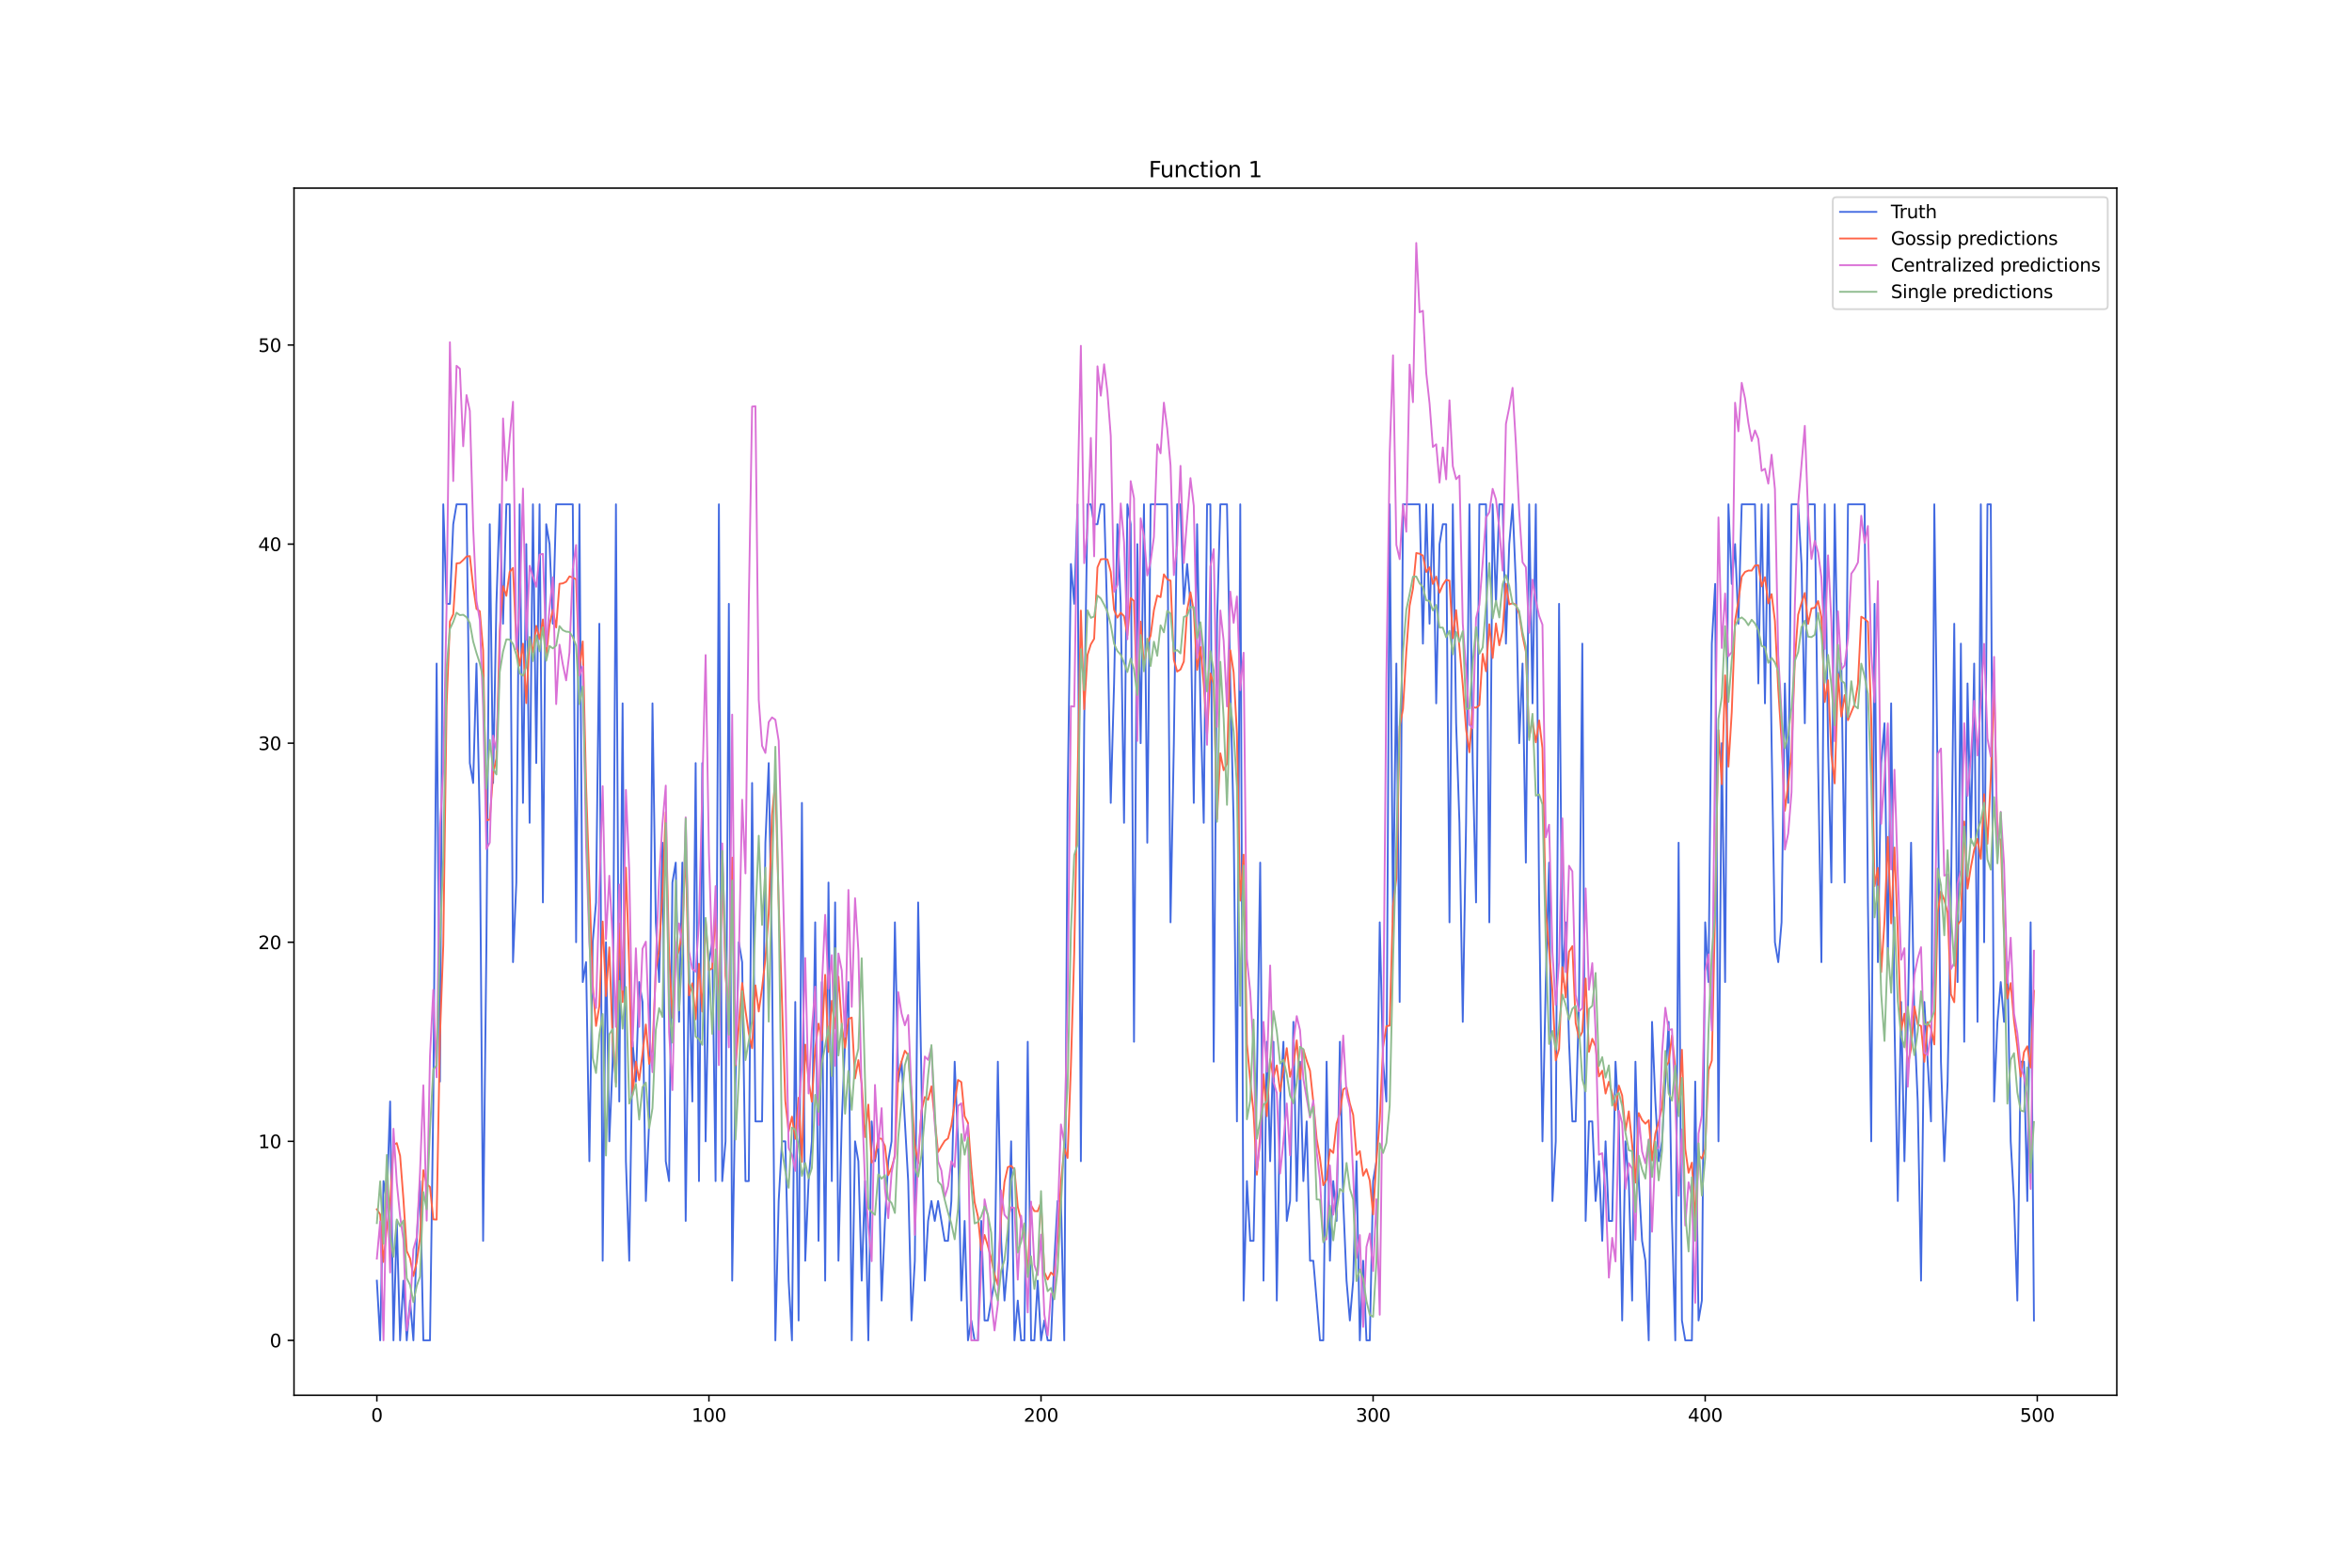 <?xml version="1.0" encoding="utf-8" standalone="no"?>
<!DOCTYPE svg PUBLIC "-//W3C//DTD SVG 1.1//EN"
  "http://www.w3.org/Graphics/SVG/1.1/DTD/svg11.dtd">
<svg xmlns:xlink="http://www.w3.org/1999/xlink" width="1296pt" height="864pt" viewBox="0 0 1296 864" xmlns="http://www.w3.org/2000/svg" version="1.1">
 <defs>
  <style type="text/css">*{stroke-linejoin: round; stroke-linecap: butt}</style>
 </defs>
 <g id="figure_1">
  <g id="patch_1">
   <path d="M 0 864 
L 1296 864 
L 1296 0 
L 0 0 
z
" style="fill: #ffffff"/>
  </g>
  <g id="axes_1">
   <g id="patch_2">
    <path d="M 162 768.96 
L 1166.4 768.96 
L 1166.4 103.68 
L 162 103.68 
z
" style="fill: #ffffff"/>
   </g>
   <g id="matplotlib.axis_1">
    <g id="xtick_1">
     <g id="line2d_1">
      <defs>
       <path id="mbeed9e4fb8" d="M 0 0 
L 0 3.5 
" style="stroke: #000000; stroke-width: 0.8"/>
      </defs>
      <g>
       <use xlink:href="#mbeed9e4fb8" x="207.655" y="768.96" style="stroke: #000000; stroke-width: 0.8"/>
      </g>
     </g>
     <g id="text_1">
      <!-- 0 -->
      <g transform="translate(204.473 783.558) scale(0.1 -0.1)">
       <defs>
        <path id="DejaVuSans-30" d="M 2034 4250 
Q 1547 4250 1301 3770 
Q 1056 3291 1056 2328 
Q 1056 1369 1301 889 
Q 1547 409 2034 409 
Q 2525 409 2770 889 
Q 3016 1369 3016 2328 
Q 3016 3291 2770 3770 
Q 2525 4250 2034 4250 
z
M 2034 4750 
Q 2819 4750 3233 4129 
Q 3647 3509 3647 2328 
Q 3647 1150 3233 529 
Q 2819 -91 2034 -91 
Q 1250 -91 836 529 
Q 422 1150 422 2328 
Q 422 3509 836 4129 
Q 1250 4750 2034 4750 
z
" transform="scale(0.016)"/>
       </defs>
       <use xlink:href="#DejaVuSans-30"/>
      </g>
     </g>
    </g>
    <g id="xtick_2">
     <g id="line2d_2">
      <g>
       <use xlink:href="#mbeed9e4fb8" x="390.639" y="768.96" style="stroke: #000000; stroke-width: 0.8"/>
      </g>
     </g>
     <g id="text_2">
      <!-- 100 -->
      <g transform="translate(381.095 783.558) scale(0.1 -0.1)">
       <defs>
        <path id="DejaVuSans-31" d="M 794 531 
L 1825 531 
L 1825 4091 
L 703 3866 
L 703 4441 
L 1819 4666 
L 2450 4666 
L 2450 531 
L 3481 531 
L 3481 0 
L 794 0 
L 794 531 
z
" transform="scale(0.016)"/>
       </defs>
       <use xlink:href="#DejaVuSans-31"/>
       <use xlink:href="#DejaVuSans-30" x="63.623"/>
       <use xlink:href="#DejaVuSans-30" x="127.246"/>
      </g>
     </g>
    </g>
    <g id="xtick_3">
     <g id="line2d_3">
      <g>
       <use xlink:href="#mbeed9e4fb8" x="573.623" y="768.96" style="stroke: #000000; stroke-width: 0.8"/>
      </g>
     </g>
     <g id="text_3">
      <!-- 200 -->
      <g transform="translate(564.079 783.558) scale(0.1 -0.1)">
       <defs>
        <path id="DejaVuSans-32" d="M 1228 531 
L 3431 531 
L 3431 0 
L 469 0 
L 469 531 
Q 828 903 1448 1529 
Q 2069 2156 2228 2338 
Q 2531 2678 2651 2914 
Q 2772 3150 2772 3378 
Q 2772 3750 2511 3984 
Q 2250 4219 1831 4219 
Q 1534 4219 1204 4116 
Q 875 4013 500 3803 
L 500 4441 
Q 881 4594 1212 4672 
Q 1544 4750 1819 4750 
Q 2544 4750 2975 4387 
Q 3406 4025 3406 3419 
Q 3406 3131 3298 2873 
Q 3191 2616 2906 2266 
Q 2828 2175 2409 1742 
Q 1991 1309 1228 531 
z
" transform="scale(0.016)"/>
       </defs>
       <use xlink:href="#DejaVuSans-32"/>
       <use xlink:href="#DejaVuSans-30" x="63.623"/>
       <use xlink:href="#DejaVuSans-30" x="127.246"/>
      </g>
     </g>
    </g>
    <g id="xtick_4">
     <g id="line2d_4">
      <g>
       <use xlink:href="#mbeed9e4fb8" x="756.607" y="768.96" style="stroke: #000000; stroke-width: 0.8"/>
      </g>
     </g>
     <g id="text_4">
      <!-- 300 -->
      <g transform="translate(747.063 783.558) scale(0.1 -0.1)">
       <defs>
        <path id="DejaVuSans-33" d="M 2597 2516 
Q 3050 2419 3304 2112 
Q 3559 1806 3559 1356 
Q 3559 666 3084 287 
Q 2609 -91 1734 -91 
Q 1441 -91 1130 -33 
Q 819 25 488 141 
L 488 750 
Q 750 597 1062 519 
Q 1375 441 1716 441 
Q 2309 441 2620 675 
Q 2931 909 2931 1356 
Q 2931 1769 2642 2001 
Q 2353 2234 1838 2234 
L 1294 2234 
L 1294 2753 
L 1863 2753 
Q 2328 2753 2575 2939 
Q 2822 3125 2822 3475 
Q 2822 3834 2567 4026 
Q 2313 4219 1838 4219 
Q 1578 4219 1281 4162 
Q 984 4106 628 3988 
L 628 4550 
Q 988 4650 1302 4700 
Q 1616 4750 1894 4750 
Q 2613 4750 3031 4423 
Q 3450 4097 3450 3541 
Q 3450 3153 3228 2886 
Q 3006 2619 2597 2516 
z
" transform="scale(0.016)"/>
       </defs>
       <use xlink:href="#DejaVuSans-33"/>
       <use xlink:href="#DejaVuSans-30" x="63.623"/>
       <use xlink:href="#DejaVuSans-30" x="127.246"/>
      </g>
     </g>
    </g>
    <g id="xtick_5">
     <g id="line2d_5">
      <g>
       <use xlink:href="#mbeed9e4fb8" x="939.591" y="768.96" style="stroke: #000000; stroke-width: 0.8"/>
      </g>
     </g>
     <g id="text_5">
      <!-- 400 -->
      <g transform="translate(930.047 783.558) scale(0.1 -0.1)">
       <defs>
        <path id="DejaVuSans-34" d="M 2419 4116 
L 825 1625 
L 2419 1625 
L 2419 4116 
z
M 2253 4666 
L 3047 4666 
L 3047 1625 
L 3713 1625 
L 3713 1100 
L 3047 1100 
L 3047 0 
L 2419 0 
L 2419 1100 
L 313 1100 
L 313 1709 
L 2253 4666 
z
" transform="scale(0.016)"/>
       </defs>
       <use xlink:href="#DejaVuSans-34"/>
       <use xlink:href="#DejaVuSans-30" x="63.623"/>
       <use xlink:href="#DejaVuSans-30" x="127.246"/>
      </g>
     </g>
    </g>
    <g id="xtick_6">
     <g id="line2d_6">
      <g>
       <use xlink:href="#mbeed9e4fb8" x="1122.575" y="768.96" style="stroke: #000000; stroke-width: 0.8"/>
      </g>
     </g>
     <g id="text_6">
      <!-- 500 -->
      <g transform="translate(1113.032 783.558) scale(0.1 -0.1)">
       <defs>
        <path id="DejaVuSans-35" d="M 691 4666 
L 3169 4666 
L 3169 4134 
L 1269 4134 
L 1269 2991 
Q 1406 3038 1543 3061 
Q 1681 3084 1819 3084 
Q 2600 3084 3056 2656 
Q 3513 2228 3513 1497 
Q 3513 744 3044 326 
Q 2575 -91 1722 -91 
Q 1428 -91 1123 -41 
Q 819 9 494 109 
L 494 744 
Q 775 591 1075 516 
Q 1375 441 1709 441 
Q 2250 441 2565 725 
Q 2881 1009 2881 1497 
Q 2881 1984 2565 2268 
Q 2250 2553 1709 2553 
Q 1456 2553 1204 2497 
Q 953 2441 691 2322 
L 691 4666 
z
" transform="scale(0.016)"/>
       </defs>
       <use xlink:href="#DejaVuSans-35"/>
       <use xlink:href="#DejaVuSans-30" x="63.623"/>
       <use xlink:href="#DejaVuSans-30" x="127.246"/>
      </g>
     </g>
    </g>
   </g>
   <g id="matplotlib.axis_2">
    <g id="ytick_1">
     <g id="line2d_7">
      <defs>
       <path id="m1651790c41" d="M 0 0 
L -3.5 0 
" style="stroke: #000000; stroke-width: 0.8"/>
      </defs>
      <g>
       <use xlink:href="#m1651790c41" x="162" y="738.72" style="stroke: #000000; stroke-width: 0.8"/>
      </g>
     </g>
     <g id="text_7">
      <!-- 0 -->
      <g transform="translate(148.637 742.519) scale(0.1 -0.1)">
       <use xlink:href="#DejaVuSans-30"/>
      </g>
     </g>
    </g>
    <g id="ytick_2">
     <g id="line2d_8">
      <g>
       <use xlink:href="#m1651790c41" x="162" y="629.009" style="stroke: #000000; stroke-width: 0.8"/>
      </g>
     </g>
     <g id="text_8">
      <!-- 10 -->
      <g transform="translate(142.275 632.809) scale(0.1 -0.1)">
       <use xlink:href="#DejaVuSans-31"/>
       <use xlink:href="#DejaVuSans-30" x="63.623"/>
      </g>
     </g>
    </g>
    <g id="ytick_3">
     <g id="line2d_9">
      <g>
       <use xlink:href="#m1651790c41" x="162" y="519.299" style="stroke: #000000; stroke-width: 0.8"/>
      </g>
     </g>
     <g id="text_9">
      <!-- 20 -->
      <g transform="translate(142.275 523.098) scale(0.1 -0.1)">
       <use xlink:href="#DejaVuSans-32"/>
       <use xlink:href="#DejaVuSans-30" x="63.623"/>
      </g>
     </g>
    </g>
    <g id="ytick_4">
     <g id="line2d_10">
      <g>
       <use xlink:href="#m1651790c41" x="162" y="409.588" style="stroke: #000000; stroke-width: 0.8"/>
      </g>
     </g>
     <g id="text_10">
      <!-- 30 -->
      <g transform="translate(142.275 413.387) scale(0.1 -0.1)">
       <use xlink:href="#DejaVuSans-33"/>
       <use xlink:href="#DejaVuSans-30" x="63.623"/>
      </g>
     </g>
    </g>
    <g id="ytick_5">
     <g id="line2d_11">
      <g>
       <use xlink:href="#m1651790c41" x="162" y="299.877" style="stroke: #000000; stroke-width: 0.8"/>
      </g>
     </g>
     <g id="text_11">
      <!-- 40 -->
      <g transform="translate(142.275 303.677) scale(0.1 -0.1)">
       <use xlink:href="#DejaVuSans-34"/>
       <use xlink:href="#DejaVuSans-30" x="63.623"/>
      </g>
     </g>
    </g>
    <g id="ytick_6">
     <g id="line2d_12">
      <g>
       <use xlink:href="#m1651790c41" x="162" y="190.167" style="stroke: #000000; stroke-width: 0.8"/>
      </g>
     </g>
     <g id="text_12">
      <!-- 50 -->
      <g transform="translate(142.275 193.966) scale(0.1 -0.1)">
       <use xlink:href="#DejaVuSans-35"/>
       <use xlink:href="#DejaVuSans-30" x="63.623"/>
      </g>
     </g>
    </g>
   </g>
   <g id="line2d_13">
    <path d="M 207.655 705.807 
L 209.484 738.72 
L 211.314 650.951 
L 213.144 661.923 
L 214.974 607.067 
L 216.804 738.72 
L 218.634 672.894 
L 220.463 738.72 
L 222.293 705.807 
L 224.123 738.72 
L 225.953 716.778 
L 227.783 738.72 
L 229.613 683.865 
L 231.442 650.951 
L 233.272 738.72 
L 236.932 738.72 
L 238.762 607.067 
L 240.592 365.704 
L 242.422 596.096 
L 244.251 277.935 
L 246.081 332.791 
L 247.911 332.791 
L 249.741 288.906 
L 251.571 277.935 
L 257.06 277.935 
L 258.89 420.559 
L 260.72 431.53 
L 262.55 365.704 
L 264.38 453.472 
L 266.209 683.865 
L 268.039 519.299 
L 269.869 288.906 
L 271.699 431.53 
L 273.529 332.791 
L 275.359 277.935 
L 277.189 343.762 
L 279.018 277.935 
L 280.848 277.935 
L 282.678 530.27 
L 284.508 486.386 
L 286.338 277.935 
L 288.168 442.501 
L 289.997 299.877 
L 291.827 453.472 
L 293.657 277.935 
L 295.487 420.559 
L 297.317 277.935 
L 299.147 497.357 
L 300.976 288.906 
L 302.806 299.877 
L 304.636 343.762 
L 306.466 277.935 
L 315.615 277.935 
L 317.445 519.299 
L 319.275 277.935 
L 321.105 541.241 
L 322.935 530.27 
L 324.764 639.98 
L 326.594 519.299 
L 328.424 497.357 
L 330.254 343.762 
L 332.084 694.836 
L 333.914 519.299 
L 335.743 629.009 
L 337.573 585.125 
L 339.403 277.935 
L 341.233 607.067 
L 343.063 387.646 
L 344.893 639.98 
L 346.723 694.836 
L 348.552 574.154 
L 350.382 596.096 
L 352.212 541.241 
L 354.042 552.212 
L 355.872 661.923 
L 357.702 618.038 
L 359.531 387.646 
L 361.361 508.328 
L 363.191 541.241 
L 365.021 464.443 
L 366.851 639.98 
L 368.681 650.951 
L 370.51 486.386 
L 372.34 475.414 
L 374.17 563.183 
L 376 475.414 
L 377.83 672.894 
L 379.66 530.27 
L 381.489 607.067 
L 383.319 420.559 
L 385.149 650.951 
L 386.979 420.559 
L 388.809 629.009 
L 390.639 530.27 
L 392.469 519.299 
L 394.298 650.951 
L 396.128 277.935 
L 397.958 650.951 
L 399.788 629.009 
L 401.618 332.791 
L 403.448 705.807 
L 405.277 596.096 
L 407.107 519.299 
L 408.937 530.27 
L 410.767 650.951 
L 412.597 650.951 
L 414.427 431.53 
L 416.256 618.038 
L 419.916 618.038 
L 421.746 464.443 
L 423.576 420.559 
L 425.406 530.27 
L 427.236 738.72 
L 429.065 661.923 
L 430.895 629.009 
L 432.725 629.009 
L 434.555 705.807 
L 436.385 738.72 
L 438.215 552.212 
L 440.044 727.749 
L 441.874 442.501 
L 443.704 694.836 
L 445.534 650.951 
L 447.364 629.009 
L 449.194 508.328 
L 451.023 683.865 
L 452.853 541.241 
L 454.683 705.807 
L 456.513 486.386 
L 458.343 650.951 
L 460.173 497.357 
L 462.003 694.836 
L 463.832 618.038 
L 465.662 574.154 
L 467.492 541.241 
L 469.322 738.72 
L 471.152 629.009 
L 472.982 639.98 
L 474.811 705.807 
L 476.641 650.951 
L 478.471 738.72 
L 480.301 618.038 
L 482.131 639.98 
L 483.961 629.009 
L 485.79 716.778 
L 487.62 672.894 
L 489.45 639.98 
L 491.28 629.009 
L 493.11 508.328 
L 494.94 596.096 
L 496.77 585.125 
L 500.429 650.951 
L 502.259 727.749 
L 504.089 694.836 
L 505.919 497.357 
L 507.749 596.096 
L 509.578 705.807 
L 511.408 672.894 
L 513.238 661.923 
L 515.068 672.894 
L 516.898 661.923 
L 520.557 683.865 
L 522.387 683.865 
L 524.217 661.923 
L 526.047 585.125 
L 527.877 629.009 
L 529.707 716.778 
L 531.536 672.894 
L 533.366 738.72 
L 535.196 727.749 
L 537.026 738.72 
L 538.856 738.72 
L 540.686 672.894 
L 542.516 727.749 
L 544.345 727.749 
L 548.005 705.807 
L 549.835 585.125 
L 551.665 683.865 
L 553.495 716.778 
L 555.324 694.836 
L 557.154 629.009 
L 558.984 738.72 
L 560.814 716.778 
L 562.644 738.72 
L 564.474 738.72 
L 566.303 574.154 
L 568.133 738.72 
L 569.963 738.72 
L 571.793 705.807 
L 573.623 738.72 
L 575.453 727.749 
L 577.283 738.72 
L 579.112 738.72 
L 580.942 694.836 
L 582.772 661.923 
L 584.602 661.923 
L 586.432 738.72 
L 588.262 442.501 
L 590.091 310.849 
L 591.921 332.791 
L 593.751 277.935 
L 595.581 639.98 
L 597.411 398.617 
L 599.241 277.935 
L 601.07 277.935 
L 602.9 288.906 
L 604.73 288.906 
L 606.56 277.935 
L 608.39 277.935 
L 610.22 343.762 
L 612.05 442.501 
L 613.879 376.675 
L 615.709 288.906 
L 617.539 332.791 
L 619.369 453.472 
L 621.199 277.935 
L 623.029 288.906 
L 624.858 574.154 
L 626.688 299.877 
L 628.518 409.588 
L 630.348 277.935 
L 632.178 464.443 
L 634.008 277.935 
L 643.157 277.935 
L 644.987 508.328 
L 646.817 409.588 
L 648.646 277.935 
L 650.476 277.935 
L 652.306 332.791 
L 654.136 310.849 
L 655.966 332.791 
L 657.796 442.501 
L 659.625 288.906 
L 661.455 387.646 
L 663.285 453.472 
L 665.115 277.935 
L 666.945 277.935 
L 668.775 585.125 
L 670.604 343.762 
L 672.434 277.935 
L 676.094 277.935 
L 677.924 376.675 
L 679.754 453.472 
L 681.583 618.038 
L 683.413 277.935 
L 685.243 716.778 
L 687.073 650.951 
L 688.903 683.865 
L 690.733 683.865 
L 692.563 596.096 
L 694.392 475.414 
L 696.222 705.807 
L 698.052 574.154 
L 699.882 639.98 
L 701.712 574.154 
L 703.542 716.778 
L 705.371 607.067 
L 707.201 574.154 
L 709.031 672.894 
L 710.861 661.923 
L 712.691 563.183 
L 714.521 661.923 
L 716.35 585.125 
L 718.18 650.951 
L 720.01 618.038 
L 721.84 694.836 
L 723.67 694.836 
L 727.33 738.72 
L 729.159 738.72 
L 730.989 585.125 
L 732.819 694.836 
L 734.649 650.951 
L 736.479 672.894 
L 738.309 574.154 
L 740.138 661.923 
L 741.968 705.807 
L 743.798 727.749 
L 745.628 705.807 
L 747.458 639.98 
L 749.288 738.72 
L 751.117 694.836 
L 752.947 738.72 
L 754.777 738.72 
L 756.607 650.951 
L 758.437 639.98 
L 760.267 508.328 
L 762.097 585.125 
L 763.926 607.067 
L 765.756 277.935 
L 767.586 508.328 
L 769.416 365.704 
L 771.246 552.212 
L 773.076 277.935 
L 782.225 277.935 
L 784.055 354.733 
L 785.884 277.935 
L 787.714 343.762 
L 789.544 277.935 
L 791.374 387.646 
L 793.204 299.877 
L 795.034 288.906 
L 796.864 288.906 
L 798.693 508.328 
L 800.523 277.935 
L 802.353 398.617 
L 804.183 453.472 
L 806.013 563.183 
L 807.843 453.472 
L 809.672 277.935 
L 811.502 420.559 
L 813.332 497.357 
L 815.162 277.935 
L 818.822 277.935 
L 820.651 508.328 
L 822.481 277.935 
L 824.311 332.791 
L 826.141 277.935 
L 827.971 277.935 
L 829.801 354.733 
L 831.63 299.877 
L 833.46 277.935 
L 835.29 321.82 
L 837.12 409.588 
L 838.95 365.704 
L 840.78 475.414 
L 842.61 277.935 
L 844.439 387.646 
L 846.269 277.935 
L 848.099 497.357 
L 849.929 629.009 
L 851.759 541.241 
L 853.589 475.414 
L 855.418 661.923 
L 857.248 629.009 
L 859.078 332.791 
L 860.908 541.241 
L 862.738 508.328 
L 864.568 574.154 
L 866.397 618.038 
L 868.227 618.038 
L 870.057 552.212 
L 871.887 354.733 
L 873.717 672.894 
L 875.547 618.038 
L 877.377 618.038 
L 879.206 661.923 
L 881.036 639.98 
L 882.866 683.865 
L 884.696 629.009 
L 886.526 672.894 
L 888.356 672.894 
L 890.185 585.125 
L 892.015 618.038 
L 893.845 727.749 
L 895.675 629.009 
L 897.505 650.951 
L 899.335 716.778 
L 901.164 585.125 
L 902.994 650.951 
L 904.824 683.865 
L 906.654 694.836 
L 908.484 738.72 
L 910.314 563.183 
L 912.144 607.067 
L 913.973 639.98 
L 915.803 629.009 
L 919.463 563.183 
L 921.293 672.894 
L 923.123 738.72 
L 924.952 464.443 
L 926.782 727.749 
L 928.612 738.72 
L 932.272 738.72 
L 934.102 596.096 
L 935.931 727.749 
L 937.761 716.778 
L 939.591 508.328 
L 941.421 541.241 
L 943.251 354.733 
L 945.081 321.82 
L 946.911 629.009 
L 948.74 409.588 
L 950.57 541.241 
L 952.4 277.935 
L 954.23 321.82 
L 956.06 299.877 
L 957.89 343.762 
L 959.719 277.935 
L 967.039 277.935 
L 968.869 376.675 
L 970.698 277.935 
L 972.528 387.646 
L 974.358 277.935 
L 976.188 409.588 
L 978.018 519.299 
L 979.848 530.27 
L 981.678 508.328 
L 983.507 376.675 
L 985.337 442.501 
L 987.167 277.935 
L 990.827 277.935 
L 992.657 310.849 
L 994.486 398.617 
L 996.316 277.935 
L 999.976 277.935 
L 1001.806 420.559 
L 1003.636 530.27 
L 1005.465 277.935 
L 1007.295 409.588 
L 1009.125 486.386 
L 1010.955 277.935 
L 1012.785 376.675 
L 1014.615 365.704 
L 1016.444 486.386 
L 1018.274 277.935 
L 1027.424 277.935 
L 1029.253 497.357 
L 1031.083 629.009 
L 1032.913 332.791 
L 1034.743 530.27 
L 1036.573 420.559 
L 1038.403 398.617 
L 1040.232 530.27 
L 1042.062 387.646 
L 1043.892 563.183 
L 1045.722 661.923 
L 1047.552 552.212 
L 1049.382 639.98 
L 1051.211 563.183 
L 1053.041 464.443 
L 1054.871 563.183 
L 1056.701 607.067 
L 1058.531 705.807 
L 1060.361 552.212 
L 1064.02 618.038 
L 1065.85 277.935 
L 1069.51 585.125 
L 1071.34 639.98 
L 1073.17 596.096 
L 1074.999 497.357 
L 1076.829 343.762 
L 1078.659 541.241 
L 1080.489 354.733 
L 1082.319 574.154 
L 1084.149 376.675 
L 1085.978 464.443 
L 1087.808 365.704 
L 1089.638 563.183 
L 1091.468 277.935 
L 1093.298 519.299 
L 1095.128 277.935 
L 1096.958 277.935 
L 1098.787 607.067 
L 1100.617 563.183 
L 1102.447 541.241 
L 1104.277 563.183 
L 1106.107 530.27 
L 1107.937 629.009 
L 1109.766 661.923 
L 1111.596 716.778 
L 1113.426 585.125 
L 1115.256 585.125 
L 1117.086 661.923 
L 1118.916 508.328 
L 1120.745 727.749 
L 1120.745 727.749 
" clip-path="url(#p76b37c591b)" style="fill: none; stroke: #4169e1; stroke-linecap: square"/>
   </g>
   <g id="line2d_14">
    <path d="M 207.655 666.495 
L 209.484 669.337 
L 211.314 695.518 
L 213.144 676.521 
L 214.974 663.755 
L 216.804 631.005 
L 218.634 629.979 
L 220.463 637.032 
L 222.293 660.854 
L 224.123 689.473 
L 225.953 693.55 
L 227.783 703.252 
L 229.613 695.542 
L 231.442 682.284 
L 233.272 644.917 
L 235.102 652.509 
L 236.932 654.2 
L 238.762 672.038 
L 240.592 672.153 
L 242.422 571.206 
L 244.251 520.843 
L 246.081 388.849 
L 247.911 342.487 
L 249.741 338.538 
L 251.571 310.488 
L 253.401 310.324 
L 255.23 308.634 
L 257.06 306.693 
L 258.89 306.487 
L 260.72 323.286 
L 262.55 335.576 
L 264.38 336.867 
L 266.209 358.406 
L 268.039 452.136 
L 269.869 451.701 
L 271.699 426.689 
L 273.529 417.978 
L 275.359 347.664 
L 277.189 323.061 
L 279.018 328.379 
L 280.848 315.14 
L 282.678 312.996 
L 284.508 353.782 
L 286.338 366.843 
L 288.168 354.739 
L 289.997 387.496 
L 291.827 351.36 
L 293.657 359.622 
L 295.487 344.924 
L 297.317 352.184 
L 299.147 341.391 
L 300.976 361.649 
L 302.806 344.171 
L 304.636 336.135 
L 306.466 345.83 
L 308.296 321.74 
L 310.126 321.518 
L 311.956 320.627 
L 313.785 317.683 
L 315.615 318.303 
L 317.445 319.263 
L 319.275 368.75 
L 321.105 353.53 
L 322.935 432.464 
L 326.594 542.509 
L 328.424 565.434 
L 330.254 554.429 
L 332.084 507.893 
L 333.914 548.951 
L 335.743 522.106 
L 337.573 573.142 
L 339.403 596.583 
L 341.233 508.923 
L 343.063 552.269 
L 344.893 478.188 
L 346.723 532.393 
L 348.552 603.558 
L 350.382 585.043 
L 352.212 595.313 
L 354.042 580.825 
L 355.872 564.642 
L 357.702 586.335 
L 359.531 578.268 
L 361.361 535.038 
L 363.191 523.424 
L 365.021 491.738 
L 366.851 447.516 
L 368.681 526.629 
L 370.51 560.948 
L 372.34 528.48 
L 374.17 523.74 
L 376 511.722 
L 377.83 467.262 
L 379.66 548.594 
L 381.489 541.919 
L 383.319 561.76 
L 385.149 531.152 
L 386.979 557.511 
L 388.809 507.102 
L 390.639 534.738 
L 392.469 533.62 
L 394.298 501.434 
L 396.128 560.304 
L 397.958 473.237 
L 399.788 537.778 
L 401.618 558.266 
L 403.448 472.652 
L 405.277 587.141 
L 407.107 565.177 
L 408.937 541.792 
L 410.767 556.91 
L 412.597 569.431 
L 414.427 577.698 
L 416.256 543.053 
L 418.086 557.468 
L 419.916 544.532 
L 421.746 528.639 
L 423.576 503.41 
L 425.406 449.383 
L 427.236 429.77 
L 429.065 497.525 
L 432.725 606.798 
L 434.555 623.58 
L 436.385 615.405 
L 438.215 627.635 
L 440.044 604.997 
L 441.874 640.344 
L 443.704 575.705 
L 445.534 595.633 
L 447.364 607.181 
L 449.194 577.952 
L 451.023 564.148 
L 452.853 573.268 
L 454.683 537.266 
L 456.513 579.768 
L 458.343 551.584 
L 460.173 566.787 
L 462.003 538.293 
L 463.832 565.262 
L 465.662 577.442 
L 467.492 561.518 
L 469.322 560.813 
L 471.152 594.333 
L 472.982 584.261 
L 474.811 597.149 
L 476.641 626.661 
L 478.471 608.782 
L 480.301 640.82 
L 482.131 638.455 
L 483.961 627.243 
L 485.79 627.622 
L 487.62 631.614 
L 489.45 647.665 
L 491.28 643.579 
L 493.11 637.178 
L 494.94 591.592 
L 496.77 584.988 
L 498.599 579.096 
L 500.429 581.483 
L 502.259 602.595 
L 504.089 630.901 
L 505.919 641.109 
L 507.749 612.292 
L 509.578 604.6 
L 511.408 606.131 
L 513.238 598.721 
L 516.898 634.949 
L 518.728 631.711 
L 520.557 628.754 
L 522.387 627.392 
L 524.217 620.234 
L 526.047 608.096 
L 527.877 595.188 
L 529.707 596.365 
L 531.536 615.204 
L 533.366 618.836 
L 535.196 643.454 
L 537.026 662.56 
L 538.856 670.424 
L 540.686 689.019 
L 542.516 680.642 
L 544.345 686.671 
L 546.175 693.629 
L 548.005 702.369 
L 549.835 708.257 
L 551.665 669.982 
L 553.495 651.358 
L 555.324 643.271 
L 557.154 642.496 
L 558.984 644.57 
L 560.814 665.106 
L 562.644 672.701 
L 564.474 681.609 
L 566.303 701.832 
L 568.133 664.282 
L 569.963 667.465 
L 571.793 667.55 
L 573.623 662.588 
L 575.453 701.107 
L 577.283 705.183 
L 579.112 701.319 
L 580.942 703.129 
L 582.772 683.442 
L 584.602 651.623 
L 586.432 632.862 
L 588.262 638.171 
L 590.091 587.391 
L 591.921 525.043 
L 595.581 336.506 
L 597.411 390.908 
L 599.241 360.954 
L 601.07 355.102 
L 602.9 352.056 
L 604.73 312.699 
L 606.56 308.233 
L 608.39 308.091 
L 610.22 308.332 
L 612.05 315.215 
L 613.879 336.066 
L 615.709 340.414 
L 617.539 337.681 
L 619.369 339.576 
L 621.199 350.187 
L 623.029 329.56 
L 624.858 331.201 
L 626.688 388.287 
L 628.518 342.602 
L 630.348 367.145 
L 632.178 355.056 
L 634.008 350.346 
L 635.837 336.243 
L 637.667 328.243 
L 639.497 329.108 
L 641.327 316.531 
L 643.157 319.269 
L 644.987 320.01 
L 646.817 363.595 
L 648.646 370.127 
L 650.476 368.958 
L 652.306 364.603 
L 654.136 336.439 
L 655.966 326.432 
L 657.796 336.851 
L 659.625 369.196 
L 661.455 356.558 
L 663.285 376.935 
L 665.115 405.034 
L 666.945 371.169 
L 668.775 377.103 
L 670.604 451.429 
L 672.434 415.168 
L 674.264 424.49 
L 676.094 420.942 
L 677.924 358.361 
L 679.754 370.496 
L 681.583 404.316 
L 683.413 496.38 
L 685.243 471.034 
L 687.073 575.284 
L 688.903 595.551 
L 690.733 613.085 
L 692.563 647.415 
L 694.392 625.68 
L 696.222 592.069 
L 698.052 615.178 
L 699.882 583.746 
L 701.712 593.794 
L 703.542 587.194 
L 705.371 601.492 
L 709.031 577.636 
L 710.861 593.438 
L 712.691 586.739 
L 714.521 573.384 
L 716.35 594.798 
L 718.18 578.338 
L 720.01 584.555 
L 721.84 590.092 
L 723.67 607.448 
L 725.5 627.532 
L 727.33 638.195 
L 729.159 653.213 
L 730.989 650.063 
L 732.819 633.487 
L 734.649 635.425 
L 736.479 619.216 
L 738.309 613.609 
L 740.138 600.434 
L 741.968 599.298 
L 743.798 608.172 
L 745.628 614.422 
L 747.458 636.502 
L 749.288 634.425 
L 751.117 647.942 
L 752.947 644.371 
L 754.777 650.69 
L 756.607 669.318 
L 758.437 639.318 
L 760.267 617.441 
L 762.097 577.001 
L 763.926 565.579 
L 765.756 565.218 
L 767.586 499.387 
L 769.416 484.016 
L 771.246 400.347 
L 773.076 390.754 
L 774.905 359.124 
L 776.735 333.838 
L 778.565 324.391 
L 780.395 304.802 
L 782.225 305.169 
L 784.055 306.214 
L 785.884 315.221 
L 787.714 312.651 
L 789.544 321.845 
L 791.374 317.774 
L 793.204 326.638 
L 795.034 322.354 
L 796.864 319.586 
L 798.693 320.03 
L 800.523 351.726 
L 802.353 336.261 
L 806.013 377.383 
L 807.843 401.958 
L 809.672 414.62 
L 811.502 389.739 
L 813.332 390.058 
L 815.162 388.662 
L 816.992 360.366 
L 818.822 369.948 
L 820.651 344.06 
L 822.481 362.617 
L 824.311 343.59 
L 826.141 355.645 
L 827.971 347.785 
L 829.801 321.74 
L 831.63 333.098 
L 833.46 332.436 
L 835.29 333.274 
L 837.12 338.488 
L 838.95 350.405 
L 840.78 359.177 
L 842.61 406.282 
L 844.439 397.156 
L 846.269 409.105 
L 848.099 397.042 
L 849.929 412.417 
L 851.759 502.307 
L 853.589 523.563 
L 855.418 546.306 
L 857.248 584.432 
L 859.078 578.134 
L 860.908 533.063 
L 862.738 549.749 
L 864.568 524.525 
L 866.397 521.454 
L 868.227 563.837 
L 870.057 572.116 
L 871.887 568.717 
L 873.717 539.281 
L 875.547 579.67 
L 877.377 572.497 
L 879.206 576.765 
L 881.036 593.257 
L 882.866 590.115 
L 884.696 602.693 
L 886.526 596.177 
L 888.356 602.859 
L 890.185 611.783 
L 892.015 598.301 
L 893.845 603.765 
L 895.675 623.131 
L 897.505 612.496 
L 899.335 630.763 
L 901.164 651.78 
L 902.994 613.456 
L 904.824 617.28 
L 906.654 619.312 
L 908.484 617.38 
L 910.314 639.611 
L 912.144 624.794 
L 913.973 618.403 
L 915.803 610.21 
L 917.633 588.301 
L 919.463 585.403 
L 921.293 570.713 
L 923.123 588.92 
L 924.952 613.215 
L 926.782 578.571 
L 928.612 633.134 
L 930.442 646.351 
L 932.272 640.777 
L 934.102 672.052 
L 935.931 636.798 
L 937.761 638.456 
L 939.591 633.428 
L 941.421 589.799 
L 943.251 584.502 
L 945.081 500.755 
L 946.911 402.395 
L 948.74 432.181 
L 950.57 372.202 
L 952.4 422.509 
L 954.23 392.532 
L 956.06 342.23 
L 957.89 331.271 
L 959.719 317.821 
L 961.549 315.215 
L 963.379 314.446 
L 965.209 314.468 
L 967.039 311.654 
L 968.869 311.542 
L 970.698 323.145 
L 972.528 318.109 
L 974.358 332.496 
L 976.188 327.451 
L 978.018 342.264 
L 979.848 379.735 
L 981.678 408.308 
L 983.507 446.811 
L 985.337 432.415 
L 987.167 414.397 
L 988.997 363.568 
L 990.827 338.717 
L 992.657 332.367 
L 994.486 326.815 
L 996.316 343.851 
L 998.146 335.315 
L 999.976 334.94 
L 1001.806 331.28 
L 1003.636 340.124 
L 1005.465 386.913 
L 1007.295 374.898 
L 1009.125 415.85 
L 1010.955 431.759 
L 1012.785 371.465 
L 1014.615 394.914 
L 1016.444 383.098 
L 1018.274 396.892 
L 1021.934 388.083 
L 1023.764 376.976 
L 1025.594 339.896 
L 1027.424 341.009 
L 1029.253 342.762 
L 1031.083 396.049 
L 1032.913 488.384 
L 1034.743 478.323 
L 1036.573 535.771 
L 1038.403 507.779 
L 1040.232 461.243 
L 1042.062 508.898 
L 1043.892 467.066 
L 1045.722 514.09 
L 1047.552 567.933 
L 1049.382 558.625 
L 1051.211 587.225 
L 1053.041 577.795 
L 1054.871 554.708 
L 1056.701 564.639 
L 1058.531 565.444 
L 1060.361 585.227 
L 1062.191 563.349 
L 1064.02 566.776 
L 1065.85 575.629 
L 1067.68 503.068 
L 1069.51 491.298 
L 1071.34 496.006 
L 1073.17 502.813 
L 1074.999 547.996 
L 1076.829 552.368 
L 1078.659 509.731 
L 1080.489 507.286 
L 1082.319 452.736 
L 1084.149 489.716 
L 1085.978 478.019 
L 1087.808 468.458 
L 1089.638 462.288 
L 1091.468 473.336 
L 1093.298 437.732 
L 1095.128 465.039 
L 1096.958 429.041 
L 1098.787 374.997 
L 1100.617 461.646 
L 1102.447 462.786 
L 1104.277 514.835 
L 1106.107 550.326 
L 1107.937 541.829 
L 1109.766 562.458 
L 1111.596 576.818 
L 1113.426 593.364 
L 1115.256 579.854 
L 1117.086 576.622 
L 1118.916 588.332 
L 1120.745 546.092 
L 1120.745 546.092 
" clip-path="url(#p76b37c591b)" style="fill: none; stroke: #ff6347; stroke-linecap: square"/>
   </g>
   <g id="line2d_15">
    <path d="M 207.655 693.663 
L 209.484 673.151 
L 211.314 738.72 
L 213.144 646.664 
L 214.974 701.324 
L 216.804 622.092 
L 218.634 651.774 
L 220.463 670.428 
L 222.293 683.11 
L 224.123 733.271 
L 225.953 721.124 
L 227.783 688.521 
L 229.613 681.989 
L 231.442 646.069 
L 233.272 598.156 
L 235.102 672.74 
L 236.932 582.02 
L 238.762 545.512 
L 240.592 593.723 
L 242.422 456.855 
L 244.251 424.183 
L 246.081 334.451 
L 247.911 188.623 
L 249.741 265.123 
L 251.571 201.593 
L 253.401 203.184 
L 255.23 245.941 
L 257.06 217.749 
L 258.89 226.464 
L 260.72 290.546 
L 262.55 331.105 
L 264.38 341.694 
L 266.209 389.994 
L 268.039 467.936 
L 269.869 464.398 
L 271.699 405.429 
L 273.529 413.263 
L 275.359 364.629 
L 277.189 230.632 
L 279.018 264.802 
L 280.848 241.266 
L 282.678 221.429 
L 284.508 357.7 
L 286.338 334.005 
L 288.168 269.26 
L 289.997 352.615 
L 291.827 311.814 
L 293.657 317.819 
L 295.487 323.408 
L 297.317 305.683 
L 299.147 305.239 
L 300.976 356.341 
L 302.806 335.147 
L 304.636 318.196 
L 306.466 388.054 
L 308.296 355.298 
L 310.126 366.186 
L 311.956 374.973 
L 313.785 359.666 
L 315.615 313.442 
L 317.445 300.394 
L 319.275 372.315 
L 321.105 367.244 
L 322.935 466.096 
L 324.764 519.597 
L 326.594 546.493 
L 328.424 555.539 
L 330.254 490.856 
L 332.084 433.269 
L 333.914 517.64 
L 335.743 482.655 
L 337.573 517.8 
L 339.403 565.901 
L 341.233 487.532 
L 343.063 545.531 
L 344.893 435.352 
L 346.723 479.58 
L 348.552 576.718 
L 350.382 522.637 
L 352.212 565.953 
L 354.042 522.873 
L 355.872 518.973 
L 357.702 567.544 
L 359.531 590.907 
L 361.361 530.96 
L 363.191 484.127 
L 365.021 453.942 
L 366.851 432.961 
L 368.681 568.799 
L 370.51 600.774 
L 372.34 522.254 
L 374.17 508.878 
L 376 520.767 
L 377.83 450.46 
L 379.66 524.321 
L 381.489 533.991 
L 383.319 535.563 
L 385.149 508.786 
L 388.809 361.023 
L 390.639 469.885 
L 392.469 530.215 
L 394.298 488.378 
L 396.128 587.026 
L 397.958 464.818 
L 399.788 529.607 
L 401.618 577.235 
L 403.448 393.845 
L 405.277 586.514 
L 407.107 528.501 
L 408.937 440.747 
L 410.767 481.369 
L 412.597 333.136 
L 414.427 224.079 
L 416.256 223.901 
L 418.086 385.774 
L 419.916 411.031 
L 421.746 414.975 
L 423.576 397.962 
L 425.406 395.376 
L 427.236 396.673 
L 429.065 408.338 
L 430.895 468.611 
L 432.725 540.581 
L 434.555 632.682 
L 436.385 636.563 
L 438.215 645.3 
L 440.044 612.941 
L 441.874 587.059 
L 443.704 527.984 
L 445.534 602.636 
L 447.364 567.315 
L 449.194 543.778 
L 451.023 620.039 
L 452.853 543.676 
L 454.683 504.216 
L 456.513 544.991 
L 458.343 526.376 
L 460.173 587.367 
L 462.003 525.499 
L 463.832 534.872 
L 465.662 571.359 
L 467.492 490.48 
L 469.322 554.911 
L 471.152 495.037 
L 472.982 524.034 
L 474.811 603.588 
L 476.641 651.957 
L 478.471 676.026 
L 480.301 695.081 
L 482.131 597.955 
L 483.961 632.552 
L 485.79 610.732 
L 487.62 655.198 
L 489.45 671.389 
L 491.28 646.486 
L 493.11 636.019 
L 494.94 546.776 
L 496.77 558.532 
L 498.599 565.078 
L 500.429 559.412 
L 502.259 602.348 
L 504.089 680.555 
L 505.919 637.238 
L 507.749 612.735 
L 509.578 582.279 
L 511.408 584.152 
L 513.238 576.98 
L 515.068 619.201 
L 516.898 640.039 
L 518.728 645.113 
L 520.557 659.775 
L 522.387 653.78 
L 524.217 639.925 
L 526.047 643.175 
L 527.877 609.508 
L 529.707 608.069 
L 531.536 628.723 
L 533.366 619.808 
L 535.196 738.72 
L 538.856 738.72 
L 542.516 660.995 
L 544.345 670.011 
L 546.175 716.159 
L 548.005 733.248 
L 549.835 718.801 
L 551.665 656.039 
L 553.495 669.509 
L 555.324 671.825 
L 557.154 665.396 
L 558.984 665.722 
L 560.814 705.257 
L 562.644 669.992 
L 564.474 685.956 
L 566.303 723.334 
L 568.133 662.249 
L 569.963 697.169 
L 571.793 702.765 
L 573.623 680.465 
L 575.453 724.481 
L 577.283 736.08 
L 579.112 712.896 
L 580.942 713.725 
L 582.772 671.749 
L 584.602 619.691 
L 586.432 630.233 
L 588.262 551.202 
L 590.091 389.202 
L 591.921 389.424 
L 593.751 275.195 
L 595.581 190.585 
L 597.411 310.393 
L 599.241 290.992 
L 601.07 241.382 
L 602.9 306.615 
L 604.73 201.881 
L 606.56 218.065 
L 608.39 200.777 
L 610.22 216.094 
L 612.05 240.246 
L 613.879 326.168 
L 615.709 322.266 
L 617.539 277.472 
L 619.369 298.746 
L 621.199 352.323 
L 623.029 265.166 
L 624.858 274.602 
L 626.688 408.372 
L 628.518 285.667 
L 630.348 295.486 
L 632.178 317.158 
L 634.008 309.472 
L 635.837 295.919 
L 637.667 244.883 
L 639.497 249.837 
L 641.327 221.907 
L 643.157 236.146 
L 644.987 256.457 
L 646.817 316.961 
L 648.646 300.686 
L 650.476 256.743 
L 652.306 310.292 
L 654.136 285.921 
L 655.966 263.496 
L 657.796 278.764 
L 659.625 362.542 
L 661.455 347.676 
L 663.285 364.367 
L 665.115 410.5 
L 666.945 312.232 
L 668.775 302.651 
L 670.604 400.662 
L 672.434 336.445 
L 674.264 353.186 
L 676.094 389.346 
L 677.924 326.051 
L 679.754 343.276 
L 681.583 328.73 
L 683.413 380.366 
L 685.243 359.735 
L 687.073 528.424 
L 688.903 546.684 
L 690.733 578.716 
L 692.563 644.877 
L 694.392 629.444 
L 696.222 563.144 
L 698.052 590.683 
L 699.882 532.12 
L 701.712 596.312 
L 703.542 602.322 
L 705.371 646.755 
L 707.201 629.112 
L 709.031 608.151 
L 710.861 636.737 
L 712.691 574.503 
L 714.521 560.002 
L 716.35 567.85 
L 718.18 594.694 
L 721.84 615.903 
L 723.67 606.501 
L 725.5 634.659 
L 727.33 649.902 
L 729.159 683.521 
L 730.989 683.015 
L 732.819 642.315 
L 734.649 669.439 
L 736.479 655.227 
L 738.309 601.742 
L 740.138 570.715 
L 741.968 602.96 
L 743.798 610.374 
L 745.628 647.366 
L 747.458 693.315 
L 749.288 680.702 
L 751.117 731.298 
L 752.947 687.197 
L 754.777 679.845 
L 756.607 700.522 
L 758.437 660.926 
L 760.267 724.607 
L 762.097 578.809 
L 763.926 373.27 
L 765.756 249.684 
L 767.586 195.83 
L 769.416 300.277 
L 771.246 308.164 
L 773.076 278.083 
L 774.905 293.049 
L 776.735 200.967 
L 778.565 221.653 
L 780.395 133.92 
L 782.225 172.097 
L 784.055 171.275 
L 785.884 205.583 
L 787.714 222.327 
L 789.544 246.339 
L 791.374 244.847 
L 793.204 265.968 
L 795.034 246.612 
L 796.864 264.189 
L 798.693 220.598 
L 800.523 256.893 
L 802.353 264.081 
L 804.183 262.115 
L 806.013 343.741 
L 807.843 368.424 
L 809.672 399.426 
L 811.502 401.338 
L 813.332 340.722 
L 815.162 333.344 
L 816.992 310.185 
L 818.822 285.331 
L 820.651 282.282 
L 822.481 269.412 
L 824.311 275.22 
L 826.141 291.221 
L 827.971 314.478 
L 829.801 233.635 
L 831.63 224.528 
L 833.46 213.748 
L 835.29 244.606 
L 837.12 282.157 
L 838.95 309.859 
L 840.78 312.582 
L 842.61 348.734 
L 844.439 319.476 
L 846.269 331 
L 848.099 339.409 
L 849.929 344.288 
L 851.759 461.479 
L 853.589 454.537 
L 855.418 524.612 
L 857.248 553.843 
L 859.078 530.36 
L 860.908 451.032 
L 862.738 535.728 
L 864.568 477.148 
L 866.397 480.265 
L 868.227 548.237 
L 870.057 557.297 
L 871.887 555.684 
L 873.717 489.612 
L 875.547 545.496 
L 877.377 530.821 
L 879.206 568.472 
L 881.036 636.416 
L 882.866 635.536 
L 884.696 657.464 
L 886.526 704.125 
L 888.356 682.234 
L 890.185 695.224 
L 892.015 612.173 
L 893.845 618.987 
L 895.675 655.288 
L 897.505 641.068 
L 899.335 644.071 
L 901.164 683.343 
L 902.994 615.968 
L 904.824 634.623 
L 906.654 641.133 
L 908.484 627.927 
L 910.314 678.844 
L 912.144 633.743 
L 913.973 632.404 
L 915.803 580.493 
L 917.633 555.399 
L 919.463 567.705 
L 921.293 567.213 
L 923.123 607.459 
L 924.952 659.01 
L 926.782 622.444 
L 928.612 675.42 
L 930.442 651.607 
L 932.272 659.159 
L 934.102 718.009 
L 935.931 624.789 
L 937.761 614.613 
L 939.591 535.31 
L 941.421 525.895 
L 943.251 567.991 
L 945.081 410.861 
L 946.911 285.155 
L 948.74 357.105 
L 950.57 327.114 
L 952.4 361.664 
L 954.23 359.432 
L 956.06 221.946 
L 957.89 237.692 
L 959.719 210.985 
L 961.549 219.562 
L 963.379 232.973 
L 965.209 243.059 
L 967.039 237.226 
L 968.869 241.893 
L 970.698 259.507 
L 972.528 258.352 
L 974.358 266.537 
L 976.188 250.612 
L 978.018 269.591 
L 979.848 361.109 
L 981.678 392.98 
L 983.507 468.231 
L 985.337 459.316 
L 987.167 436.623 
L 988.997 333.593 
L 990.827 277.771 
L 994.486 234.704 
L 996.316 283.326 
L 998.146 308.064 
L 999.976 298.061 
L 1001.806 304.448 
L 1003.636 318.214 
L 1005.465 357.614 
L 1007.295 306.076 
L 1009.125 342.546 
L 1010.955 408.501 
L 1012.785 336.942 
L 1014.615 368.929 
L 1016.444 366.686 
L 1018.274 351.831 
L 1020.104 316.171 
L 1021.934 313.543 
L 1023.764 309.957 
L 1025.594 284.247 
L 1027.424 299.31 
L 1029.253 289.888 
L 1031.083 359.551 
L 1032.913 387.003 
L 1034.743 320.241 
L 1036.573 454.025 
L 1038.403 427.919 
L 1040.232 398.68 
L 1042.062 479.195 
L 1043.892 424.23 
L 1045.722 482.029 
L 1047.552 528.951 
L 1049.382 522.579 
L 1051.211 598.931 
L 1053.041 566.122 
L 1054.871 537.167 
L 1056.701 528.289 
L 1058.531 522.031 
L 1060.361 580.225 
L 1062.191 581.51 
L 1064.02 569.442 
L 1065.85 530.198 
L 1067.68 415.541 
L 1069.51 412.546 
L 1071.34 482.601 
L 1073.17 481.836 
L 1074.999 534.077 
L 1076.829 530.744 
L 1078.659 486.906 
L 1080.489 479.706 
L 1082.319 398.592 
L 1084.149 438.582 
L 1085.978 417.585 
L 1087.808 386.239 
L 1089.638 416.334 
L 1091.468 386.594 
L 1093.298 354.819 
L 1095.128 406.92 
L 1096.958 417 
L 1098.787 362.023 
L 1100.617 473.353 
L 1102.447 447.397 
L 1104.277 476.276 
L 1106.107 541.708 
L 1107.937 516.805 
L 1109.766 558.588 
L 1111.596 569.414 
L 1113.426 588.038 
L 1115.256 593.15 
L 1117.086 605.285 
L 1118.916 655.245 
L 1120.745 523.99 
L 1120.745 523.99 
" clip-path="url(#p76b37c591b)" style="fill: none; stroke: #da70d6; stroke-linecap: square"/>
   </g>
   <g id="line2d_16">
    <path d="M 207.655 674.097 
L 209.484 651.077 
L 211.314 685.474 
L 213.144 636.554 
L 214.974 681.446 
L 216.804 692.625 
L 218.634 672.081 
L 220.463 675.83 
L 222.293 672.67 
L 224.123 704.461 
L 225.953 708.171 
L 227.783 717.651 
L 229.613 708.756 
L 231.442 703.509 
L 233.272 656.977 
L 235.102 666.491 
L 236.932 622.401 
L 238.762 589.397 
L 240.592 587.217 
L 242.422 519.296 
L 244.251 473.078 
L 246.081 368.194 
L 247.911 346.646 
L 249.741 342.771 
L 251.571 337.665 
L 253.401 339.019 
L 255.23 338.813 
L 257.06 340.144 
L 258.89 343.406 
L 260.72 353.508 
L 262.55 359.894 
L 264.38 365.549 
L 266.209 373.927 
L 268.039 434.584 
L 269.869 407.802 
L 271.699 423.563 
L 273.529 426.832 
L 275.359 370.467 
L 277.189 359.083 
L 279.018 352.369 
L 280.848 352.452 
L 282.678 354.906 
L 284.508 360.892 
L 286.338 371.06 
L 288.168 372.412 
L 289.997 367.457 
L 291.827 351.021 
L 293.657 364.351 
L 295.487 350.114 
L 297.317 358.935 
L 299.147 345.764 
L 300.976 364.147 
L 302.806 356.045 
L 304.636 357.347 
L 306.466 355.765 
L 308.296 345.059 
L 310.126 347.296 
L 311.956 348.132 
L 313.785 348.282 
L 315.615 351.113 
L 317.445 355.728 
L 319.275 388.08 
L 321.105 378.31 
L 326.594 582.959 
L 328.424 591.37 
L 330.254 570.339 
L 332.084 558.858 
L 333.914 636.836 
L 335.743 570.055 
L 337.573 567.124 
L 339.403 598.947 
L 341.233 540.632 
L 343.063 566.933 
L 344.893 543.937 
L 346.723 608.23 
L 348.552 603.143 
L 350.382 597.262 
L 352.212 617.054 
L 354.042 599.141 
L 355.872 596.656 
L 357.702 621.788 
L 359.531 610.72 
L 361.361 567.561 
L 363.191 555.575 
L 365.021 560.502 
L 366.851 453.65 
L 368.681 555.964 
L 370.51 574.617 
L 372.34 485.264 
L 374.17 556.907 
L 376 525.468 
L 377.83 451.053 
L 379.66 541.606 
L 381.489 545.533 
L 383.319 571.285 
L 385.149 572.722 
L 386.979 575.84 
L 388.809 505.861 
L 390.639 532.056 
L 392.469 569.832 
L 394.298 523.29 
L 396.128 567.484 
L 397.958 468.933 
L 399.788 523.359 
L 401.618 570.264 
L 403.448 485.293 
L 405.277 628.085 
L 407.107 594.016 
L 408.937 546.282 
L 410.767 584.234 
L 412.597 573.789 
L 414.427 562.592 
L 416.256 505.568 
L 418.086 460.593 
L 419.916 509.747 
L 421.746 478.174 
L 423.576 563.043 
L 425.406 484.823 
L 427.236 411.588 
L 429.065 499.145 
L 430.895 633.876 
L 432.725 645.288 
L 434.555 654.648 
L 436.385 621.436 
L 438.215 622.579 
L 440.044 631.267 
L 441.874 648.108 
L 443.704 640.954 
L 445.534 649.337 
L 447.364 643.746 
L 449.194 603.405 
L 451.023 612.787 
L 452.853 585.935 
L 454.683 576.402 
L 456.513 565.791 
L 458.343 593.018 
L 460.173 522.54 
L 462.003 581.693 
L 463.832 564.153 
L 465.662 613.803 
L 467.492 590.271 
L 469.322 611.657 
L 471.152 585.67 
L 472.982 577.996 
L 474.811 528.129 
L 476.641 594.756 
L 478.471 665.885 
L 480.301 667.977 
L 482.131 669.545 
L 483.961 647.157 
L 485.79 649.653 
L 487.62 647.631 
L 489.45 661.057 
L 491.28 663.035 
L 493.11 668.51 
L 494.94 626.877 
L 498.599 587.074 
L 500.429 580.676 
L 502.259 608.591 
L 504.089 643.76 
L 505.919 648.492 
L 507.749 636.527 
L 509.578 615.691 
L 511.408 592.539 
L 513.238 575.98 
L 515.068 610.855 
L 516.898 651.187 
L 518.728 653.183 
L 520.557 661.231 
L 522.387 668.332 
L 524.217 674.429 
L 526.047 683.015 
L 527.877 666.504 
L 529.707 624.996 
L 531.536 636.386 
L 533.366 627.012 
L 535.196 653.29 
L 537.026 674.282 
L 538.856 673.503 
L 540.686 670.312 
L 542.516 664.859 
L 544.345 669.445 
L 546.175 679.393 
L 548.005 709.818 
L 549.835 716.724 
L 551.665 700.257 
L 553.495 694.359 
L 555.324 677.611 
L 557.154 650.632 
L 558.984 643.81 
L 560.814 690.308 
L 562.644 684.389 
L 564.474 674.176 
L 566.303 703.803 
L 568.133 692.397 
L 569.963 710.37 
L 571.793 697.996 
L 573.623 656.455 
L 575.453 702.691 
L 577.283 711.632 
L 579.112 709.845 
L 580.942 716.119 
L 582.772 699.718 
L 586.432 628.305 
L 588.262 599.459 
L 590.091 513.303 
L 591.921 471.235 
L 593.751 465.567 
L 595.581 357.815 
L 597.411 380.378 
L 599.241 336.37 
L 601.07 340.529 
L 602.9 339.77 
L 604.73 328.241 
L 606.56 329.832 
L 608.39 333.243 
L 610.22 337.125 
L 612.05 344.322 
L 613.879 354.777 
L 615.709 358.786 
L 617.539 360.794 
L 619.369 365.286 
L 621.199 370.372 
L 623.029 362.987 
L 624.858 368.966 
L 626.688 383.023 
L 628.518 349.948 
L 630.348 369.991 
L 632.178 351.999 
L 634.008 367.062 
L 635.837 353.651 
L 637.667 361.431 
L 639.497 344.623 
L 641.327 348.51 
L 643.157 336.664 
L 644.987 338.14 
L 646.817 359.067 
L 648.646 358.242 
L 650.476 360.118 
L 652.306 340.027 
L 654.136 339.299 
L 655.966 334.542 
L 657.796 334.652 
L 659.625 351.74 
L 661.455 342.944 
L 663.285 359.143 
L 665.115 381.081 
L 666.945 358.861 
L 668.775 369.78 
L 670.604 452.904 
L 672.434 364.747 
L 674.264 395.94 
L 676.094 443.581 
L 677.924 387.675 
L 679.754 403.318 
L 681.583 433.565 
L 683.413 554.342 
L 685.243 477.034 
L 687.073 616.88 
L 688.903 606.511 
L 690.733 561.928 
L 692.563 627.586 
L 694.392 617.499 
L 696.222 608.902 
L 698.052 606.973 
L 699.882 584.186 
L 701.712 557.301 
L 703.542 568.503 
L 705.371 586.188 
L 707.201 584.054 
L 709.031 592.092 
L 710.861 603.82 
L 712.691 608.055 
L 714.521 596.848 
L 716.35 576.892 
L 718.18 578.293 
L 720.01 600.119 
L 721.84 614.897 
L 723.67 609.953 
L 725.5 661.024 
L 727.33 661.231 
L 729.159 684.651 
L 730.989 680.556 
L 732.819 664.536 
L 734.649 683.613 
L 736.479 667.391 
L 738.309 655.243 
L 740.138 656.858 
L 741.968 640.94 
L 743.798 655.131 
L 745.628 661.108 
L 747.458 706.042 
L 749.288 699.622 
L 751.117 704.857 
L 752.947 717.049 
L 754.777 724.665 
L 756.607 725.728 
L 758.437 695.257 
L 760.267 630.126 
L 762.097 635.444 
L 763.926 629.934 
L 765.756 609.22 
L 767.586 529.725 
L 771.246 399.676 
L 773.076 359.507 
L 774.905 336.189 
L 776.735 327.351 
L 778.565 317.827 
L 780.395 317.741 
L 782.225 321.503 
L 784.055 323.591 
L 785.884 330.84 
L 787.714 331.19 
L 789.544 336.412 
L 791.374 333.414 
L 793.204 345.864 
L 795.034 345.884 
L 796.864 351.225 
L 798.693 347.668 
L 800.523 360.624 
L 802.353 348.306 
L 804.183 353.805 
L 806.013 347.86 
L 807.843 390.767 
L 809.672 390.458 
L 811.502 365.258 
L 813.332 345.588 
L 815.162 360.265 
L 816.992 356.804 
L 820.651 310.262 
L 822.481 340.876 
L 824.311 331.098 
L 826.141 340.298 
L 827.971 321.962 
L 829.801 316.935 
L 831.63 322.889 
L 833.46 332.611 
L 835.29 333.676 
L 837.12 336.783 
L 838.95 348.382 
L 840.78 356.42 
L 842.61 407.896 
L 844.439 393.436 
L 846.269 438.519 
L 848.099 437.809 
L 849.929 443.37 
L 851.759 520.303 
L 853.589 575.349 
L 855.418 568.167 
L 857.248 578.513 
L 859.078 565.459 
L 860.908 548.107 
L 862.738 553.882 
L 864.568 561.917 
L 866.397 555.956 
L 868.227 554.328 
L 870.057 566.385 
L 871.887 594.741 
L 873.717 601.573 
L 875.547 556.035 
L 877.377 554.301 
L 879.206 536.219 
L 881.036 587.582 
L 882.866 582.629 
L 884.696 593.912 
L 886.526 587.154 
L 888.356 609.34 
L 890.185 603.874 
L 892.015 602.347 
L 893.845 609.595 
L 895.675 624.378 
L 897.505 633.973 
L 899.335 634.426 
L 901.164 668.037 
L 902.994 637.004 
L 904.824 644.554 
L 906.654 649.56 
L 908.484 628.3 
L 910.314 648.69 
L 912.144 629.242 
L 913.973 650.562 
L 915.803 634.302 
L 917.633 579.155 
L 919.463 602.574 
L 921.293 606.592 
L 923.123 587.357 
L 924.952 615.164 
L 926.782 594.07 
L 928.612 668.811 
L 930.442 689.71 
L 932.272 648.802 
L 934.102 683.808 
L 935.931 630.092 
L 937.761 658.887 
L 939.591 638.102 
L 941.421 567.764 
L 943.251 525.01 
L 945.081 503.336 
L 946.911 396.199 
L 948.74 384.061 
L 950.57 345.134 
L 952.4 386.876 
L 954.23 363.87 
L 956.06 344.941 
L 957.89 341.278 
L 959.719 340.264 
L 961.549 341.766 
L 963.379 344.584 
L 965.209 341.563 
L 967.039 343.642 
L 968.869 347.314 
L 970.698 356.009 
L 972.528 356.708 
L 974.358 365.301 
L 976.188 362.554 
L 978.018 365.149 
L 979.848 369.987 
L 981.678 396.729 
L 983.507 412.246 
L 985.337 404.907 
L 987.167 390.013 
L 988.997 364.288 
L 990.827 359.372 
L 992.657 345.686 
L 994.486 342.094 
L 996.316 350.883 
L 998.146 351.144 
L 999.976 349.864 
L 1001.806 337.743 
L 1003.636 349.518 
L 1005.465 376.321 
L 1007.295 360.956 
L 1009.125 377.495 
L 1010.955 399.686 
L 1012.785 355.403 
L 1014.615 375.185 
L 1016.444 376.5 
L 1018.274 395.263 
L 1020.104 375.443 
L 1021.934 388.976 
L 1023.764 390.419 
L 1025.594 365.747 
L 1027.424 372.667 
L 1029.253 382.533 
L 1031.083 431.173 
L 1032.913 505.602 
L 1034.743 488.516 
L 1036.573 547.64 
L 1038.403 573.682 
L 1040.232 522.503 
L 1042.062 547.163 
L 1043.892 505.549 
L 1045.722 551.682 
L 1047.552 570.948 
L 1049.382 577.236 
L 1051.211 554.779 
L 1053.041 570.613 
L 1054.871 581.553 
L 1056.701 568.626 
L 1058.531 546.288 
L 1060.361 564.445 
L 1062.191 564.747 
L 1064.02 562.21 
L 1065.85 557.227 
L 1067.68 478.689 
L 1069.51 487.955 
L 1071.34 515.464 
L 1073.17 468.584 
L 1074.999 502.93 
L 1076.829 532.255 
L 1078.659 504.505 
L 1080.489 485.772 
L 1082.319 455.52 
L 1084.149 482.944 
L 1085.978 462.302 
L 1087.808 466.392 
L 1089.638 457.872 
L 1091.468 452.455 
L 1093.298 442.39 
L 1095.128 473.637 
L 1096.958 479.31 
L 1098.787 439.325 
L 1100.617 475.822 
L 1102.447 447.772 
L 1104.277 518.382 
L 1106.107 608.266 
L 1107.937 584.098 
L 1109.766 580.44 
L 1111.596 602.055 
L 1113.426 612.01 
L 1115.256 612.574 
L 1117.086 588.276 
L 1118.916 646.313 
L 1120.745 618.36 
L 1120.745 618.36 
" clip-path="url(#p76b37c591b)" style="fill: none; stroke: #8fbc8f; stroke-linecap: square"/>
   </g>
   <g id="patch_3">
    <path d="M 162 768.96 
L 162 103.68 
" style="fill: none; stroke: #000000; stroke-width: 0.8; stroke-linejoin: miter; stroke-linecap: square"/>
   </g>
   <g id="patch_4">
    <path d="M 1166.4 768.96 
L 1166.4 103.68 
" style="fill: none; stroke: #000000; stroke-width: 0.8; stroke-linejoin: miter; stroke-linecap: square"/>
   </g>
   <g id="patch_5">
    <path d="M 162 768.96 
L 1166.4 768.96 
" style="fill: none; stroke: #000000; stroke-width: 0.8; stroke-linejoin: miter; stroke-linecap: square"/>
   </g>
   <g id="patch_6">
    <path d="M 162 103.68 
L 1166.4 103.68 
" style="fill: none; stroke: #000000; stroke-width: 0.8; stroke-linejoin: miter; stroke-linecap: square"/>
   </g>
   <g id="text_13">
    <!-- Function 1 -->
    <g transform="translate(632.958 97.68) scale(0.12 -0.12)">
     <defs>
      <path id="DejaVuSans-46" d="M 628 4666 
L 3309 4666 
L 3309 4134 
L 1259 4134 
L 1259 2759 
L 3109 2759 
L 3109 2228 
L 1259 2228 
L 1259 0 
L 628 0 
L 628 4666 
z
" transform="scale(0.016)"/>
      <path id="DejaVuSans-75" d="M 544 1381 
L 544 3500 
L 1119 3500 
L 1119 1403 
Q 1119 906 1312 657 
Q 1506 409 1894 409 
Q 2359 409 2629 706 
Q 2900 1003 2900 1516 
L 2900 3500 
L 3475 3500 
L 3475 0 
L 2900 0 
L 2900 538 
Q 2691 219 2414 64 
Q 2138 -91 1772 -91 
Q 1169 -91 856 284 
Q 544 659 544 1381 
z
M 1991 3584 
L 1991 3584 
z
" transform="scale(0.016)"/>
      <path id="DejaVuSans-6e" d="M 3513 2113 
L 3513 0 
L 2938 0 
L 2938 2094 
Q 2938 2591 2744 2837 
Q 2550 3084 2163 3084 
Q 1697 3084 1428 2787 
Q 1159 2491 1159 1978 
L 1159 0 
L 581 0 
L 581 3500 
L 1159 3500 
L 1159 2956 
Q 1366 3272 1645 3428 
Q 1925 3584 2291 3584 
Q 2894 3584 3203 3211 
Q 3513 2838 3513 2113 
z
" transform="scale(0.016)"/>
      <path id="DejaVuSans-63" d="M 3122 3366 
L 3122 2828 
Q 2878 2963 2633 3030 
Q 2388 3097 2138 3097 
Q 1578 3097 1268 2742 
Q 959 2388 959 1747 
Q 959 1106 1268 751 
Q 1578 397 2138 397 
Q 2388 397 2633 464 
Q 2878 531 3122 666 
L 3122 134 
Q 2881 22 2623 -34 
Q 2366 -91 2075 -91 
Q 1284 -91 818 406 
Q 353 903 353 1747 
Q 353 2603 823 3093 
Q 1294 3584 2113 3584 
Q 2378 3584 2631 3529 
Q 2884 3475 3122 3366 
z
" transform="scale(0.016)"/>
      <path id="DejaVuSans-74" d="M 1172 4494 
L 1172 3500 
L 2356 3500 
L 2356 3053 
L 1172 3053 
L 1172 1153 
Q 1172 725 1289 603 
Q 1406 481 1766 481 
L 2356 481 
L 2356 0 
L 1766 0 
Q 1100 0 847 248 
Q 594 497 594 1153 
L 594 3053 
L 172 3053 
L 172 3500 
L 594 3500 
L 594 4494 
L 1172 4494 
z
" transform="scale(0.016)"/>
      <path id="DejaVuSans-69" d="M 603 3500 
L 1178 3500 
L 1178 0 
L 603 0 
L 603 3500 
z
M 603 4863 
L 1178 4863 
L 1178 4134 
L 603 4134 
L 603 4863 
z
" transform="scale(0.016)"/>
      <path id="DejaVuSans-6f" d="M 1959 3097 
Q 1497 3097 1228 2736 
Q 959 2375 959 1747 
Q 959 1119 1226 758 
Q 1494 397 1959 397 
Q 2419 397 2687 759 
Q 2956 1122 2956 1747 
Q 2956 2369 2687 2733 
Q 2419 3097 1959 3097 
z
M 1959 3584 
Q 2709 3584 3137 3096 
Q 3566 2609 3566 1747 
Q 3566 888 3137 398 
Q 2709 -91 1959 -91 
Q 1206 -91 779 398 
Q 353 888 353 1747 
Q 353 2609 779 3096 
Q 1206 3584 1959 3584 
z
" transform="scale(0.016)"/>
      <path id="DejaVuSans-20" transform="scale(0.016)"/>
     </defs>
     <use xlink:href="#DejaVuSans-46"/>
     <use xlink:href="#DejaVuSans-75" x="52.02"/>
     <use xlink:href="#DejaVuSans-6e" x="115.398"/>
     <use xlink:href="#DejaVuSans-63" x="178.777"/>
     <use xlink:href="#DejaVuSans-74" x="233.758"/>
     <use xlink:href="#DejaVuSans-69" x="272.967"/>
     <use xlink:href="#DejaVuSans-6f" x="300.75"/>
     <use xlink:href="#DejaVuSans-6e" x="361.932"/>
     <use xlink:href="#DejaVuSans-20" x="425.311"/>
     <use xlink:href="#DejaVuSans-31" x="457.098"/>
    </g>
   </g>
   <g id="legend_1">
    <g id="patch_7">
     <path d="M 1011.906 170.393 
L 1159.4 170.393 
Q 1161.4 170.393 1161.4 168.393 
L 1161.4 110.68 
Q 1161.4 108.68 1159.4 108.68 
L 1011.906 108.68 
Q 1009.906 108.68 1009.906 110.68 
L 1009.906 168.393 
Q 1009.906 170.393 1011.906 170.393 
z
" style="fill: #ffffff; opacity: 0.8; stroke: #cccccc; stroke-linejoin: miter"/>
    </g>
    <g id="line2d_17">
     <path d="M 1013.906 116.778 
L 1023.906 116.778 
L 1033.906 116.778 
" style="fill: none; stroke: #4169e1; stroke-linecap: square"/>
    </g>
    <g id="text_14">
     <!-- Truth -->
     <g transform="translate(1041.906 120.278) scale(0.1 -0.1)">
      <defs>
       <path id="DejaVuSans-54" d="M -19 4666 
L 3928 4666 
L 3928 4134 
L 2272 4134 
L 2272 0 
L 1638 0 
L 1638 4134 
L -19 4134 
L -19 4666 
z
" transform="scale(0.016)"/>
       <path id="DejaVuSans-72" d="M 2631 2963 
Q 2534 3019 2420 3045 
Q 2306 3072 2169 3072 
Q 1681 3072 1420 2755 
Q 1159 2438 1159 1844 
L 1159 0 
L 581 0 
L 581 3500 
L 1159 3500 
L 1159 2956 
Q 1341 3275 1631 3429 
Q 1922 3584 2338 3584 
Q 2397 3584 2469 3576 
Q 2541 3569 2628 3553 
L 2631 2963 
z
" transform="scale(0.016)"/>
       <path id="DejaVuSans-68" d="M 3513 2113 
L 3513 0 
L 2938 0 
L 2938 2094 
Q 2938 2591 2744 2837 
Q 2550 3084 2163 3084 
Q 1697 3084 1428 2787 
Q 1159 2491 1159 1978 
L 1159 0 
L 581 0 
L 581 4863 
L 1159 4863 
L 1159 2956 
Q 1366 3272 1645 3428 
Q 1925 3584 2291 3584 
Q 2894 3584 3203 3211 
Q 3513 2838 3513 2113 
z
" transform="scale(0.016)"/>
      </defs>
      <use xlink:href="#DejaVuSans-54"/>
      <use xlink:href="#DejaVuSans-72" x="46.334"/>
      <use xlink:href="#DejaVuSans-75" x="87.447"/>
      <use xlink:href="#DejaVuSans-74" x="150.826"/>
      <use xlink:href="#DejaVuSans-68" x="190.035"/>
     </g>
    </g>
    <g id="line2d_18">
     <path d="M 1013.906 131.457 
L 1023.906 131.457 
L 1033.906 131.457 
" style="fill: none; stroke: #ff6347; stroke-linecap: square"/>
    </g>
    <g id="text_15">
     <!-- Gossip predictions -->
     <g transform="translate(1041.906 134.957) scale(0.1 -0.1)">
      <defs>
       <path id="DejaVuSans-47" d="M 3809 666 
L 3809 1919 
L 2778 1919 
L 2778 2438 
L 4434 2438 
L 4434 434 
Q 4069 175 3628 42 
Q 3188 -91 2688 -91 
Q 1594 -91 976 548 
Q 359 1188 359 2328 
Q 359 3472 976 4111 
Q 1594 4750 2688 4750 
Q 3144 4750 3555 4637 
Q 3966 4525 4313 4306 
L 4313 3634 
Q 3963 3931 3569 4081 
Q 3175 4231 2741 4231 
Q 1884 4231 1454 3753 
Q 1025 3275 1025 2328 
Q 1025 1384 1454 906 
Q 1884 428 2741 428 
Q 3075 428 3337 486 
Q 3600 544 3809 666 
z
" transform="scale(0.016)"/>
       <path id="DejaVuSans-73" d="M 2834 3397 
L 2834 2853 
Q 2591 2978 2328 3040 
Q 2066 3103 1784 3103 
Q 1356 3103 1142 2972 
Q 928 2841 928 2578 
Q 928 2378 1081 2264 
Q 1234 2150 1697 2047 
L 1894 2003 
Q 2506 1872 2764 1633 
Q 3022 1394 3022 966 
Q 3022 478 2636 193 
Q 2250 -91 1575 -91 
Q 1294 -91 989 -36 
Q 684 19 347 128 
L 347 722 
Q 666 556 975 473 
Q 1284 391 1588 391 
Q 1994 391 2212 530 
Q 2431 669 2431 922 
Q 2431 1156 2273 1281 
Q 2116 1406 1581 1522 
L 1381 1569 
Q 847 1681 609 1914 
Q 372 2147 372 2553 
Q 372 3047 722 3315 
Q 1072 3584 1716 3584 
Q 2034 3584 2315 3537 
Q 2597 3491 2834 3397 
z
" transform="scale(0.016)"/>
       <path id="DejaVuSans-70" d="M 1159 525 
L 1159 -1331 
L 581 -1331 
L 581 3500 
L 1159 3500 
L 1159 2969 
Q 1341 3281 1617 3432 
Q 1894 3584 2278 3584 
Q 2916 3584 3314 3078 
Q 3713 2572 3713 1747 
Q 3713 922 3314 415 
Q 2916 -91 2278 -91 
Q 1894 -91 1617 61 
Q 1341 213 1159 525 
z
M 3116 1747 
Q 3116 2381 2855 2742 
Q 2594 3103 2138 3103 
Q 1681 3103 1420 2742 
Q 1159 2381 1159 1747 
Q 1159 1113 1420 752 
Q 1681 391 2138 391 
Q 2594 391 2855 752 
Q 3116 1113 3116 1747 
z
" transform="scale(0.016)"/>
       <path id="DejaVuSans-65" d="M 3597 1894 
L 3597 1613 
L 953 1613 
Q 991 1019 1311 708 
Q 1631 397 2203 397 
Q 2534 397 2845 478 
Q 3156 559 3463 722 
L 3463 178 
Q 3153 47 2828 -22 
Q 2503 -91 2169 -91 
Q 1331 -91 842 396 
Q 353 884 353 1716 
Q 353 2575 817 3079 
Q 1281 3584 2069 3584 
Q 2775 3584 3186 3129 
Q 3597 2675 3597 1894 
z
M 3022 2063 
Q 3016 2534 2758 2815 
Q 2500 3097 2075 3097 
Q 1594 3097 1305 2825 
Q 1016 2553 972 2059 
L 3022 2063 
z
" transform="scale(0.016)"/>
       <path id="DejaVuSans-64" d="M 2906 2969 
L 2906 4863 
L 3481 4863 
L 3481 0 
L 2906 0 
L 2906 525 
Q 2725 213 2448 61 
Q 2172 -91 1784 -91 
Q 1150 -91 751 415 
Q 353 922 353 1747 
Q 353 2572 751 3078 
Q 1150 3584 1784 3584 
Q 2172 3584 2448 3432 
Q 2725 3281 2906 2969 
z
M 947 1747 
Q 947 1113 1208 752 
Q 1469 391 1925 391 
Q 2381 391 2643 752 
Q 2906 1113 2906 1747 
Q 2906 2381 2643 2742 
Q 2381 3103 1925 3103 
Q 1469 3103 1208 2742 
Q 947 2381 947 1747 
z
" transform="scale(0.016)"/>
      </defs>
      <use xlink:href="#DejaVuSans-47"/>
      <use xlink:href="#DejaVuSans-6f" x="77.49"/>
      <use xlink:href="#DejaVuSans-73" x="138.672"/>
      <use xlink:href="#DejaVuSans-73" x="190.771"/>
      <use xlink:href="#DejaVuSans-69" x="242.871"/>
      <use xlink:href="#DejaVuSans-70" x="270.654"/>
      <use xlink:href="#DejaVuSans-20" x="334.131"/>
      <use xlink:href="#DejaVuSans-70" x="365.918"/>
      <use xlink:href="#DejaVuSans-72" x="429.395"/>
      <use xlink:href="#DejaVuSans-65" x="468.258"/>
      <use xlink:href="#DejaVuSans-64" x="529.781"/>
      <use xlink:href="#DejaVuSans-69" x="593.258"/>
      <use xlink:href="#DejaVuSans-63" x="621.041"/>
      <use xlink:href="#DejaVuSans-74" x="676.021"/>
      <use xlink:href="#DejaVuSans-69" x="715.23"/>
      <use xlink:href="#DejaVuSans-6f" x="743.014"/>
      <use xlink:href="#DejaVuSans-6e" x="804.195"/>
      <use xlink:href="#DejaVuSans-73" x="867.574"/>
     </g>
    </g>
    <g id="line2d_19">
     <path d="M 1013.906 146.135 
L 1023.906 146.135 
L 1033.906 146.135 
" style="fill: none; stroke: #da70d6; stroke-linecap: square"/>
    </g>
    <g id="text_16">
     <!-- Centralized predictions -->
     <g transform="translate(1041.906 149.635) scale(0.1 -0.1)">
      <defs>
       <path id="DejaVuSans-43" d="M 4122 4306 
L 4122 3641 
Q 3803 3938 3442 4084 
Q 3081 4231 2675 4231 
Q 1875 4231 1450 3742 
Q 1025 3253 1025 2328 
Q 1025 1406 1450 917 
Q 1875 428 2675 428 
Q 3081 428 3442 575 
Q 3803 722 4122 1019 
L 4122 359 
Q 3791 134 3420 21 
Q 3050 -91 2638 -91 
Q 1578 -91 968 557 
Q 359 1206 359 2328 
Q 359 3453 968 4101 
Q 1578 4750 2638 4750 
Q 3056 4750 3426 4639 
Q 3797 4528 4122 4306 
z
" transform="scale(0.016)"/>
       <path id="DejaVuSans-61" d="M 2194 1759 
Q 1497 1759 1228 1600 
Q 959 1441 959 1056 
Q 959 750 1161 570 
Q 1363 391 1709 391 
Q 2188 391 2477 730 
Q 2766 1069 2766 1631 
L 2766 1759 
L 2194 1759 
z
M 3341 1997 
L 3341 0 
L 2766 0 
L 2766 531 
Q 2569 213 2275 61 
Q 1981 -91 1556 -91 
Q 1019 -91 701 211 
Q 384 513 384 1019 
Q 384 1609 779 1909 
Q 1175 2209 1959 2209 
L 2766 2209 
L 2766 2266 
Q 2766 2663 2505 2880 
Q 2244 3097 1772 3097 
Q 1472 3097 1187 3025 
Q 903 2953 641 2809 
L 641 3341 
Q 956 3463 1253 3523 
Q 1550 3584 1831 3584 
Q 2591 3584 2966 3190 
Q 3341 2797 3341 1997 
z
" transform="scale(0.016)"/>
       <path id="DejaVuSans-6c" d="M 603 4863 
L 1178 4863 
L 1178 0 
L 603 0 
L 603 4863 
z
" transform="scale(0.016)"/>
       <path id="DejaVuSans-7a" d="M 353 3500 
L 3084 3500 
L 3084 2975 
L 922 459 
L 3084 459 
L 3084 0 
L 275 0 
L 275 525 
L 2438 3041 
L 353 3041 
L 353 3500 
z
" transform="scale(0.016)"/>
      </defs>
      <use xlink:href="#DejaVuSans-43"/>
      <use xlink:href="#DejaVuSans-65" x="69.824"/>
      <use xlink:href="#DejaVuSans-6e" x="131.348"/>
      <use xlink:href="#DejaVuSans-74" x="194.727"/>
      <use xlink:href="#DejaVuSans-72" x="233.936"/>
      <use xlink:href="#DejaVuSans-61" x="275.049"/>
      <use xlink:href="#DejaVuSans-6c" x="336.328"/>
      <use xlink:href="#DejaVuSans-69" x="364.111"/>
      <use xlink:href="#DejaVuSans-7a" x="391.895"/>
      <use xlink:href="#DejaVuSans-65" x="444.385"/>
      <use xlink:href="#DejaVuSans-64" x="505.908"/>
      <use xlink:href="#DejaVuSans-20" x="569.385"/>
      <use xlink:href="#DejaVuSans-70" x="601.172"/>
      <use xlink:href="#DejaVuSans-72" x="664.648"/>
      <use xlink:href="#DejaVuSans-65" x="703.512"/>
      <use xlink:href="#DejaVuSans-64" x="765.035"/>
      <use xlink:href="#DejaVuSans-69" x="828.512"/>
      <use xlink:href="#DejaVuSans-63" x="856.295"/>
      <use xlink:href="#DejaVuSans-74" x="911.275"/>
      <use xlink:href="#DejaVuSans-69" x="950.484"/>
      <use xlink:href="#DejaVuSans-6f" x="978.268"/>
      <use xlink:href="#DejaVuSans-6e" x="1039.449"/>
      <use xlink:href="#DejaVuSans-73" x="1102.828"/>
     </g>
    </g>
    <g id="line2d_20">
     <path d="M 1013.906 160.813 
L 1023.906 160.813 
L 1033.906 160.813 
" style="fill: none; stroke: #8fbc8f; stroke-linecap: square"/>
    </g>
    <g id="text_17">
     <!-- Single predictions -->
     <g transform="translate(1041.906 164.313) scale(0.1 -0.1)">
      <defs>
       <path id="DejaVuSans-53" d="M 3425 4513 
L 3425 3897 
Q 3066 4069 2747 4153 
Q 2428 4238 2131 4238 
Q 1616 4238 1336 4038 
Q 1056 3838 1056 3469 
Q 1056 3159 1242 3001 
Q 1428 2844 1947 2747 
L 2328 2669 
Q 3034 2534 3370 2195 
Q 3706 1856 3706 1288 
Q 3706 609 3251 259 
Q 2797 -91 1919 -91 
Q 1588 -91 1214 -16 
Q 841 59 441 206 
L 441 856 
Q 825 641 1194 531 
Q 1563 422 1919 422 
Q 2459 422 2753 634 
Q 3047 847 3047 1241 
Q 3047 1584 2836 1778 
Q 2625 1972 2144 2069 
L 1759 2144 
Q 1053 2284 737 2584 
Q 422 2884 422 3419 
Q 422 4038 858 4394 
Q 1294 4750 2059 4750 
Q 2388 4750 2728 4690 
Q 3069 4631 3425 4513 
z
" transform="scale(0.016)"/>
       <path id="DejaVuSans-67" d="M 2906 1791 
Q 2906 2416 2648 2759 
Q 2391 3103 1925 3103 
Q 1463 3103 1205 2759 
Q 947 2416 947 1791 
Q 947 1169 1205 825 
Q 1463 481 1925 481 
Q 2391 481 2648 825 
Q 2906 1169 2906 1791 
z
M 3481 434 
Q 3481 -459 3084 -895 
Q 2688 -1331 1869 -1331 
Q 1566 -1331 1297 -1286 
Q 1028 -1241 775 -1147 
L 775 -588 
Q 1028 -725 1275 -790 
Q 1522 -856 1778 -856 
Q 2344 -856 2625 -561 
Q 2906 -266 2906 331 
L 2906 616 
Q 2728 306 2450 153 
Q 2172 0 1784 0 
Q 1141 0 747 490 
Q 353 981 353 1791 
Q 353 2603 747 3093 
Q 1141 3584 1784 3584 
Q 2172 3584 2450 3431 
Q 2728 3278 2906 2969 
L 2906 3500 
L 3481 3500 
L 3481 434 
z
" transform="scale(0.016)"/>
      </defs>
      <use xlink:href="#DejaVuSans-53"/>
      <use xlink:href="#DejaVuSans-69" x="63.477"/>
      <use xlink:href="#DejaVuSans-6e" x="91.26"/>
      <use xlink:href="#DejaVuSans-67" x="154.639"/>
      <use xlink:href="#DejaVuSans-6c" x="218.115"/>
      <use xlink:href="#DejaVuSans-65" x="245.898"/>
      <use xlink:href="#DejaVuSans-20" x="307.422"/>
      <use xlink:href="#DejaVuSans-70" x="339.209"/>
      <use xlink:href="#DejaVuSans-72" x="402.686"/>
      <use xlink:href="#DejaVuSans-65" x="441.549"/>
      <use xlink:href="#DejaVuSans-64" x="503.072"/>
      <use xlink:href="#DejaVuSans-69" x="566.549"/>
      <use xlink:href="#DejaVuSans-63" x="594.332"/>
      <use xlink:href="#DejaVuSans-74" x="649.312"/>
      <use xlink:href="#DejaVuSans-69" x="688.521"/>
      <use xlink:href="#DejaVuSans-6f" x="716.305"/>
      <use xlink:href="#DejaVuSans-6e" x="777.486"/>
      <use xlink:href="#DejaVuSans-73" x="840.865"/>
     </g>
    </g>
   </g>
  </g>
 </g>
 <defs>
  <clipPath id="p76b37c591b">
   <rect x="162" y="103.68" width="1004.4" height="665.28"/>
  </clipPath>
 </defs>
</svg>
